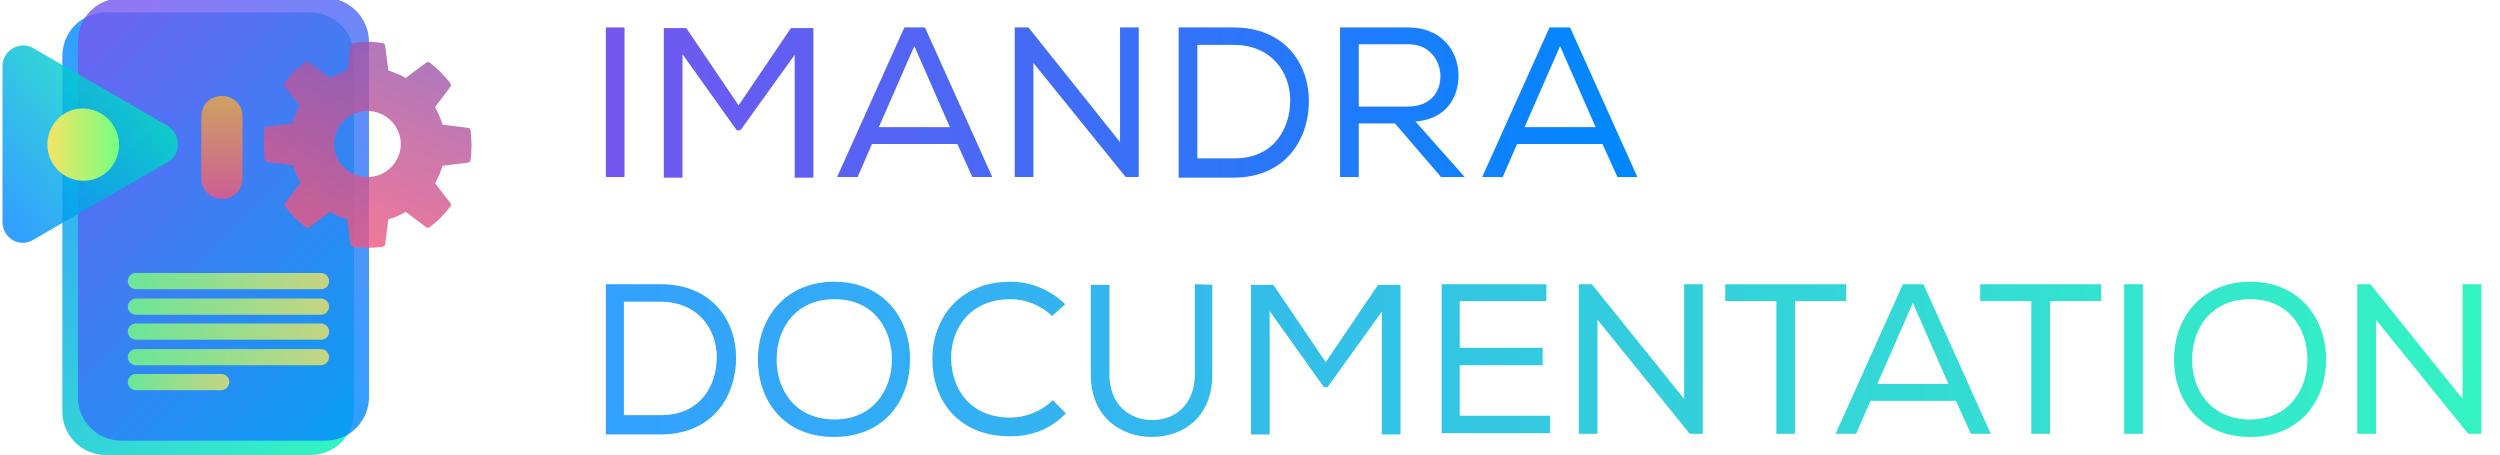 <?xml version="1.0" encoding="utf-8"?>
<!-- Generator: Adobe Illustrator 25.2.3, SVG Export Plug-In . SVG Version: 6.00 Build 0)  -->
<svg version="1.1" id="Layer_1" xmlns="http://www.w3.org/2000/svg" xmlns:xlink="http://www.w3.org/1999/xlink" x="0px" y="0px"
	 viewBox="0 0 401.1 73" style="enable-background:new 0 0 401.1 73;" xml:space="preserve">
<style type="text/css">
	.st0{fill:url(#SVGID_1_);}
	.st1{fill:url(#SVGID_2_);}
	.st2{fill:url(#SVGID_3_);}
	.st3{fill:url(#SVGID_4_);}
	.st4{fill:url(#SVGID_5_);}
	.st5{fill:url(#SVGID_6_);}
	.st6{fill:url(#SVGID_7_);}
	.st7{opacity:0.8;fill:url(#SVGID_8_);enable-background:new    ;}
	.st8{opacity:0.8;fill:url(#SVGID_9_);enable-background:new    ;}
	.st9{opacity:0.8;fill:url(#SVGID_10_);enable-background:new    ;}
	.st10{opacity:0.8;fill:url(#SVGID_11_);enable-background:new    ;}
	.st11{opacity:0.8;fill:url(#SVGID_12_);enable-background:new    ;}
	.st12{opacity:0.8;fill:url(#SVGID_13_);enable-background:new    ;}
	.st13{opacity:0.8;fill:url(#SVGID_14_);enable-background:new    ;}
	.st14{opacity:0.8;fill:url(#SVGID_15_);enable-background:new    ;}
	.st15{opacity:0.8;fill:url(#SVGID_16_);enable-background:new    ;}
	.st16{opacity:0.8;fill:url(#SVGID_17_);enable-background:new    ;}
	.st17{opacity:0.8;fill:url(#SVGID_18_);enable-background:new    ;}
	.st18{opacity:0.8;fill:url(#SVGID_19_);enable-background:new    ;}
	.st19{opacity:0.8;fill:url(#SVGID_20_);enable-background:new    ;}
	.st20{opacity:0.8;fill:url(#SVGID_21_);}
	.st21{opacity:0.8;fill:url(#SVGID_22_);}
	.st22{opacity:0.8;fill:url(#SVGID_23_);}
	.st23{fill-rule:evenodd;clip-rule:evenodd;fill:url(#SVGID_24_);}
	.st24{opacity:0.8;fill:url(#SVGID_25_);}
	.st25{opacity:0.8;fill:url(#SVGID_26_);}
	.st26{opacity:0.8;fill:url(#SVGID_27_);}
	.st27{opacity:0.8;fill:url(#SVGID_28_);}
	.st28{opacity:0.8;fill:url(#SVGID_29_);}
	.st29{opacity:0.8;fill:url(#SVGID_30_);}
	.st30{opacity:0.8;fill-rule:evenodd;clip-rule:evenodd;fill:url(#Fill-5_1_);}
</style>
<desc>Created with Sketch.</desc>
<linearGradient id="SVGID_1_" gradientUnits="userSpaceOnUse" x1="96.352" y1="16.436" x2="260.145" y2="16.436">
	<stop  offset="0" style="stop-color:#7656F0"/>
	<stop  offset="1" style="stop-color:#0088FF"/>
</linearGradient>
<path class="st0" d="M97.2,4.4h3v24h-3V4.4z"/>
<linearGradient id="SVGID_2_" gradientUnits="userSpaceOnUse" x1="96.352" y1="16.436" x2="260.145" y2="16.436">
	<stop  offset="0" style="stop-color:#7656F0"/>
	<stop  offset="1" style="stop-color:#0088FF"/>
</linearGradient>
<path class="st1" d="M118.8,20.9h-0.6l-8.7-12.2v19.8h-3v-24h3.6l8.4,12.4l8.4-12.4h3.6v24h-3V8.8L118.8,20.9z"/>
<linearGradient id="SVGID_3_" gradientUnits="userSpaceOnUse" x1="96.352" y1="16.436" x2="260.145" y2="16.436">
	<stop  offset="0" style="stop-color:#7656F0"/>
	<stop  offset="1" style="stop-color:#0088FF"/>
</linearGradient>
<path class="st2" d="M148.4,4.4l10.8,24h-3.2l-2.4-5.3h-13.7l-2.3,5.3h-3.3l10.8-24H148.4z M146.7,7.4l-5.7,13h11.4L146.7,7.4z"/>
<linearGradient id="SVGID_4_" gradientUnits="userSpaceOnUse" x1="96.352" y1="16.436" x2="260.145" y2="16.436">
	<stop  offset="0" style="stop-color:#7656F0"/>
	<stop  offset="1" style="stop-color:#0088FF"/>
</linearGradient>
<path class="st3" d="M165,4.4l14.7,18.4V4.4h3v24h-2.1l-14.8-18.3v18.3h-3v-24H165z"/>
<linearGradient id="SVGID_5_" gradientUnits="userSpaceOnUse" x1="96.352" y1="16.42" x2="260.145" y2="16.42">
	<stop  offset="0" style="stop-color:#7656F0"/>
	<stop  offset="1" style="stop-color:#0088FF"/>
</linearGradient>
<path class="st4" d="M189.1,4.4h8.8c8.2,0,12.1,5.8,12.1,11.8c0,6.1-3.7,12.3-12.1,12.3h-8.8V4.4L189.1,4.4z M207,16.1
	c0-4.5-3-8.9-9.1-8.9h-5.8v18.2h5.8C204.3,25.5,207,20.7,207,16.1z"/>
<linearGradient id="SVGID_6_" gradientUnits="userSpaceOnUse" x1="96.352" y1="16.436" x2="260.145" y2="16.436">
	<stop  offset="0" style="stop-color:#7656F0"/>
	<stop  offset="1" style="stop-color:#0088FF"/>
</linearGradient>
<path class="st5" d="M223.8,19.8H218v8.6h-3v-24h10.9c5.4,0,8.1,3.8,8.1,7.7c0,3.6-2,7-6.9,7.4l7.9,8.9h-3.8L223.8,19.8z
	 M231.1,12.2c0-2.4-1.7-5.1-5.1-5.1H218v10h7.8C229.4,17.1,231.1,14.9,231.1,12.2z"/>
<linearGradient id="SVGID_7_" gradientUnits="userSpaceOnUse" x1="96.352" y1="16.436" x2="260.145" y2="16.436">
	<stop  offset="0" style="stop-color:#7656F0"/>
	<stop  offset="1" style="stop-color:#0088FF"/>
</linearGradient>
<path class="st6" d="M251.9,4.4l10.8,24h-3.2l-2.4-5.3h-13.7l-2.3,5.3h-3.3l10.8-24H251.9z M250.3,7.4l-5.7,13h11.4L250.3,7.4z"/>
<linearGradient id="SVGID_8_" gradientUnits="userSpaceOnUse" x1="96.352" y1="57.62" x2="397.511" y2="57.62">
	<stop  offset="0" style="stop-color:#0088FF"/>
	<stop  offset="1" style="stop-color:#00F0B4"/>
</linearGradient>
<path class="st7" d="M97.2,45.6h8.8c8.2,0,12.1,5.8,12.1,11.8c0,6.1-3.7,12.3-12.1,12.3h-8.8V45.6L97.2,45.6z M115,57.3
	c0-4.5-3-8.9-9.1-8.9h-5.8v18.2h5.8C112.3,66.7,115,61.9,115,57.3z"/>
<linearGradient id="SVGID_9_" gradientUnits="userSpaceOnUse" x1="96.352" y1="57.672" x2="397.511" y2="57.672">
	<stop  offset="0" style="stop-color:#0088FF"/>
	<stop  offset="1" style="stop-color:#00F0B4"/>
</linearGradient>
<path class="st8" d="M146,57.7c0,6.3-3.9,12.4-12.2,12.4s-12.2-6.1-12.2-12.4c0-7,4.7-12.5,12.2-12.5C142,45.2,146.1,51.4,146,57.7z
	 M133.9,48c-6.1,0-9.3,4.5-9.3,9.7c0,4.9,3,9.6,9.3,9.6c6.3,0,9.2-4.9,9.2-9.6C143.1,52.8,140.2,48,133.9,48z"/>
<linearGradient id="SVGID_10_" gradientUnits="userSpaceOnUse" x1="96.352" y1="57.637" x2="397.511" y2="57.637">
	<stop  offset="0" style="stop-color:#0088FF"/>
	<stop  offset="1" style="stop-color:#00F0B4"/>
</linearGradient>
<path class="st9" d="M162.1,70c-8.5,0-12.5-5.9-12.5-12.3c-0.1-6.3,4.1-12.5,12.5-12.5c3.2,0,6.3,1.2,8.8,3.6l-2.1,1.9
	c-1.9-1.8-4.3-2.7-6.7-2.7c-6.4,0-9.6,4.7-9.5,9.6c0.1,4.9,3.1,9.4,9.5,9.4c2.4,0,5-1,6.8-2.8l2.1,2.1C168.6,68.9,165.4,70,162.1,70
	z"/>
<linearGradient id="SVGID_11_" gradientUnits="userSpaceOnUse" x1="96.352" y1="57.86" x2="397.511" y2="57.86">
	<stop  offset="0" style="stop-color:#0088FF"/>
	<stop  offset="1" style="stop-color:#00F0B4"/>
</linearGradient>
<path class="st10" d="M194.5,45.7v14.4c0,6.7-4.5,10-9.7,10c-5.1,0-9.8-3.3-9.8-10V45.7h3v14.4c0,4.8,3.2,7.3,6.9,7.3
	c3.7,0,6.8-2.6,6.8-7.3V45.6L194.5,45.7L194.5,45.7z"/>
<linearGradient id="SVGID_12_" gradientUnits="userSpaceOnUse" x1="96.352" y1="57.637" x2="397.511" y2="57.637">
	<stop  offset="0" style="stop-color:#0088FF"/>
	<stop  offset="1" style="stop-color:#00F0B4"/>
</linearGradient>
<path class="st11" d="M213,62.1h-0.6l-8.7-12.2v19.8h-3v-24h3.6l8.4,12.4l8.4-12.4h3.6v24h-3V50L213,62.1z"/>
<linearGradient id="SVGID_13_" gradientUnits="userSpaceOnUse" x1="96.352" y1="57.637" x2="397.511" y2="57.637">
	<stop  offset="0" style="stop-color:#0088FF"/>
	<stop  offset="1" style="stop-color:#00F0B4"/>
</linearGradient>
<path class="st12" d="M231.2,45.6h16.9v2.7h-13.9v7.5h13.3v2.8h-13.3v8.1h14.5v2.8h-17.4V45.6z"/>
<linearGradient id="SVGID_14_" gradientUnits="userSpaceOnUse" x1="96.352" y1="57.637" x2="397.511" y2="57.637">
	<stop  offset="0" style="stop-color:#0088FF"/>
	<stop  offset="1" style="stop-color:#00F0B4"/>
</linearGradient>
<path class="st13" d="M255.4,45.6L270.2,64V45.6h3v24h-2.1l-14.8-18.3v18.3h-3v-24H255.4z"/>
<linearGradient id="SVGID_15_" gradientUnits="userSpaceOnUse" x1="96.352" y1="57.637" x2="397.511" y2="57.637">
	<stop  offset="0" style="stop-color:#0088FF"/>
	<stop  offset="1" style="stop-color:#00F0B4"/>
</linearGradient>
<path class="st14" d="M276.8,48.3v-2.7h19.4v2.7H288v21.3h-3V48.3H276.8z"/>
<linearGradient id="SVGID_16_" gradientUnits="userSpaceOnUse" x1="96.352" y1="57.637" x2="397.511" y2="57.637">
	<stop  offset="0" style="stop-color:#0088FF"/>
	<stop  offset="1" style="stop-color:#00F0B4"/>
</linearGradient>
<path class="st15" d="M308.6,45.6l10.8,24h-3.2l-2.4-5.3h-13.7l-2.3,5.3h-3.3l10.8-24H308.6z M306.9,48.6l-5.7,13h11.4L306.9,48.6z"
	/>
<linearGradient id="SVGID_17_" gradientUnits="userSpaceOnUse" x1="96.352" y1="57.637" x2="397.511" y2="57.637">
	<stop  offset="0" style="stop-color:#0088FF"/>
	<stop  offset="1" style="stop-color:#00F0B4"/>
</linearGradient>
<path class="st16" d="M317.7,48.3v-2.7h19.4v2.7h-8.2v21.3h-3V48.3H317.7z"/>
<linearGradient id="SVGID_18_" gradientUnits="userSpaceOnUse" x1="96.352" y1="57.637" x2="397.511" y2="57.637">
	<stop  offset="0" style="stop-color:#0088FF"/>
	<stop  offset="1" style="stop-color:#00F0B4"/>
</linearGradient>
<path class="st17" d="M340.8,45.6h3v24h-3V45.6z"/>
<linearGradient id="SVGID_19_" gradientUnits="userSpaceOnUse" x1="96.352" y1="57.672" x2="397.511" y2="57.672">
	<stop  offset="0" style="stop-color:#0088FF"/>
	<stop  offset="1" style="stop-color:#00F0B4"/>
</linearGradient>
<path class="st18" d="M373.2,57.7c0,6.3-3.9,12.4-12.2,12.4c-8.2,0-12.2-6.1-12.2-12.4c0-7,4.7-12.5,12.2-12.5
	C369.2,45.2,373.2,51.4,373.2,57.7z M361,48c-6.1,0-9.3,4.5-9.3,9.7c0,4.9,3,9.6,9.3,9.6s9.2-4.9,9.2-9.6
	C370.2,52.8,367.3,48,361,48z"/>
<linearGradient id="SVGID_20_" gradientUnits="userSpaceOnUse" x1="96.352" y1="57.637" x2="397.511" y2="57.637">
	<stop  offset="0" style="stop-color:#0088FF"/>
	<stop  offset="1" style="stop-color:#00F0B4"/>
</linearGradient>
<path class="st19" d="M380.3,45.6L395.1,64V45.6h3v24h-2.1l-14.8-18.3v18.3h-3v-24H380.3z"/>
<linearGradient id="SVGID_21_" gradientUnits="userSpaceOnUse" x1="3574.513" y1="401.882" x2="3626.428" y2="349.967" gradientTransform="matrix(0 1 -1 0 410.214 -3562.099)">
	<stop  offset="0" style="stop-color:#0088FF"/>
	<stop  offset="1" style="stop-color:#00F0B4"/>
</linearGradient>
<path class="st20" d="M56.8,9v57c0,3.9-3.1,7-7,7H17c-3.9,0-7-3.1-7-7V9c0-3.9,3.1-7,7-7h32.8C53.6,2,56.8,5.1,56.8,9z"/>
<linearGradient id="SVGID_22_" gradientUnits="userSpaceOnUse" x1="3572.268" y1="399.428" x2="3624.183" y2="347.513" gradientTransform="matrix(0 1 -1 0 410.214 -3562.099)">
	<stop  offset="0" style="stop-color:#7656F0"/>
	<stop  offset="1" style="stop-color:#0088FF"/>
</linearGradient>
<path class="st21" d="M59.2,6.7v57c0,3.9-3.1,7-7,7H19.5c-3.9,0-7-3.1-7-7v-57c0-3.9,3.1-7,7-7h32.8C56.1-0.3,59.2,2.9,59.2,6.7z"/>
<linearGradient id="SVGID_23_" gradientUnits="userSpaceOnUse" x1="-2.532" y1="30.991" x2="24.677" y2="8.473">
	<stop  offset="0" style="stop-color:#0088FF"/>
	<stop  offset="1" style="stop-color:#00F0B4"/>
</linearGradient>
<path class="st22" d="M26.9,26L5.3,38.5c-2.2,1.3-4.9-0.3-4.9-2.9v-25c0-2.5,2.7-4.1,4.9-2.9l21.6,12.5C29.1,21.6,29.1,24.8,26.9,26
	z"/>
<linearGradient id="SVGID_24_" gradientUnits="userSpaceOnUse" x1="18.879" y1="23.173" x2="8.129" y2="23.173">
	<stop  offset="5.339492e-03" style="stop-color:#78FF80"/>
	<stop  offset="1" style="stop-color:#F0E566"/>
</linearGradient>
<path class="st23" d="M13.3,17.4c-3.2,0-5.7,2.6-5.7,5.8c0,3.2,2.6,5.8,5.8,5.8c3.2,0,5.7-2.6,5.7-5.8c0-3.2-2.6-5.7-5.7-5.8H13.3z"
	/>
<linearGradient id="SVGID_25_" gradientUnits="userSpaceOnUse" x1="-1068.735" y1="209.005" x2="-1036.664" y2="209.005" gradientTransform="matrix(0.389 -0.921 0.921 0.389 275.697 -1027.962)">
	<stop  offset="0" style="stop-color:#F0567E"/>
	<stop  offset="1" style="stop-color:#9C56AA"/>
</linearGradient>
<path class="st24" d="M42.5,25.5c0,0.3,0.2,0.5,0.5,0.5l4,0.5c0.3,1,0.7,1.9,1.2,2.8l-2.4,3.2c-0.2,0.2-0.2,0.5,0,0.7
	c0.9,1.2,2,2.3,3.2,3.2c0.2,0.2,0.5,0.2,0.7,0l3.2-2.4c0.9,0.5,1.8,0.9,2.8,1.2l0.5,3.9c0,0.3,0.2,0.5,0.5,0.5c1.6,0.2,3,0.2,4.6,0
	c0.3,0,0.5-0.2,0.5-0.5l0.5-3.9c1-0.3,1.9-0.7,2.8-1.2l3.2,2.4c0.2,0.2,0.5,0.2,0.7,0c1.2-0.9,2.3-2,3.2-3.2c0.2-0.2,0.2-0.5,0-0.7
	l-2.4-3.1c0.5-0.9,0.9-1.8,1.2-2.8l4-0.5c0.3,0,0.5-0.2,0.5-0.5c0.2-1.5,0.2-3,0-4.6c0-0.3-0.2-0.5-0.5-0.5l-4-0.5
	c-0.3-1-0.7-1.9-1.2-2.8l2.4-3.2c0.2-0.2,0.2-0.5,0-0.7c-0.9-1.2-2-2.3-3.2-3.2c-0.2-0.2-0.5-0.2-0.7,0l-3.2,2.4
	c-0.9-0.5-1.9-0.9-2.8-1.2l-0.5-3.9c0-0.3-0.2-0.5-0.5-0.5c-0.8-0.1-1.5-0.2-2.3-0.2c-0.8,0-1.5,0.1-2.3,0.2c-0.3,0-0.5,0.2-0.5,0.5
	l-0.5,3.9c-1,0.3-1.9,0.7-2.8,1.2L49.6,10c-0.2-0.2-0.5-0.2-0.7,0c-1.2,0.9-2.3,2-3.2,3.2c-0.2,0.2-0.2,0.5,0,0.7l2.4,3.1
	c-0.5,0.9-0.9,1.8-1.2,2.8l-4,0.5c-0.3,0-0.5,0.2-0.5,0.5C42.3,22.5,42.3,23.9,42.5,25.5z M58.9,17.8c3,0,5.4,2.4,5.4,5.3
	c0,2.9-2.4,5.3-5.3,5.3c-3,0-5.4-2.4-5.4-5.3C53.6,20.2,56,17.8,58.9,17.8z"/>
<linearGradient id="SVGID_26_" gradientUnits="userSpaceOnUse" x1="20.508" y1="45.154" x2="52.762" y2="45.154">
	<stop  offset="5.339492e-03" style="stop-color:#78FF80"/>
	<stop  offset="1" style="stop-color:#F0E566"/>
</linearGradient>
<path class="st25" d="M51.5,46.4H21.8c-0.7,0-1.3-0.6-1.3-1.3v0c0-0.7,0.6-1.3,1.3-1.3h29.7c0.7,0,1.3,0.6,1.3,1.3v0
	C52.8,45.9,52.2,46.4,51.5,46.4z"/>
<linearGradient id="SVGID_27_" gradientUnits="userSpaceOnUse" x1="20.508" y1="49.207" x2="52.762" y2="49.207">
	<stop  offset="5.339492e-03" style="stop-color:#78FF80"/>
	<stop  offset="1" style="stop-color:#F0E566"/>
</linearGradient>
<path class="st26" d="M51.5,50.5H21.8c-0.7,0-1.3-0.6-1.3-1.3l0,0c0-0.7,0.6-1.3,1.3-1.3h29.7c0.7,0,1.3,0.6,1.3,1.3l0,0
	C52.8,49.9,52.2,50.5,51.5,50.5z"/>
<linearGradient id="SVGID_28_" gradientUnits="userSpaceOnUse" x1="20.508" y1="53.259" x2="52.762" y2="53.259">
	<stop  offset="5.339492e-03" style="stop-color:#78FF80"/>
	<stop  offset="1" style="stop-color:#F0E566"/>
</linearGradient>
<path class="st27" d="M51.5,54.5H21.8c-0.7,0-1.3-0.6-1.3-1.3l0,0c0-0.7,0.6-1.3,1.3-1.3h29.7c0.7,0,1.3,0.6,1.3,1.3l0,0
	C52.8,54,52.2,54.5,51.5,54.5z"/>
<linearGradient id="SVGID_29_" gradientUnits="userSpaceOnUse" x1="20.508" y1="57.312" x2="52.762" y2="57.312">
	<stop  offset="5.339492e-03" style="stop-color:#78FF80"/>
	<stop  offset="1" style="stop-color:#F0E566"/>
</linearGradient>
<path class="st28" d="M51.5,58.6H21.8c-0.7,0-1.3-0.6-1.3-1.3v0c0-0.7,0.6-1.3,1.3-1.3h29.7c0.7,0,1.3,0.6,1.3,1.3v0
	C52.8,58,52.2,58.6,51.5,58.6z"/>
<linearGradient id="SVGID_30_" gradientUnits="userSpaceOnUse" x1="20.508" y1="61.364" x2="36.738" y2="61.364">
	<stop  offset="5.339492e-03" style="stop-color:#78FF80"/>
	<stop  offset="1" style="stop-color:#F0E566"/>
</linearGradient>
<path class="st29" d="M35.5,62.6H21.8c-0.7,0-1.3-0.6-1.3-1.3v0c0-0.7,0.6-1.3,1.3-1.3h13.7c0.7,0,1.3,0.6,1.3,1.3v0
	C36.7,62.1,36.2,62.6,35.5,62.6z"/>
<linearGradient id="Fill-5_1_" gradientUnits="userSpaceOnUse" x1="35.606" y1="15.897" x2="35.606" y2="31.674">
	<stop  offset="0" style="stop-color:#F0AA3D"/>
	<stop  offset="1" style="stop-color:#F0567E"/>
</linearGradient>
<path id="Fill-5_9_" class="st30" d="M35.6,15.4c1.9,0,3.3,1.4,3.3,3.3v9.9c0,1.9-1.4,3.3-3.3,3.3c-1.9,0-3.3-1.4-3.3-3.3v-9.9
	C32.3,16.8,33.7,15.4,35.6,15.4"/>
</svg>
